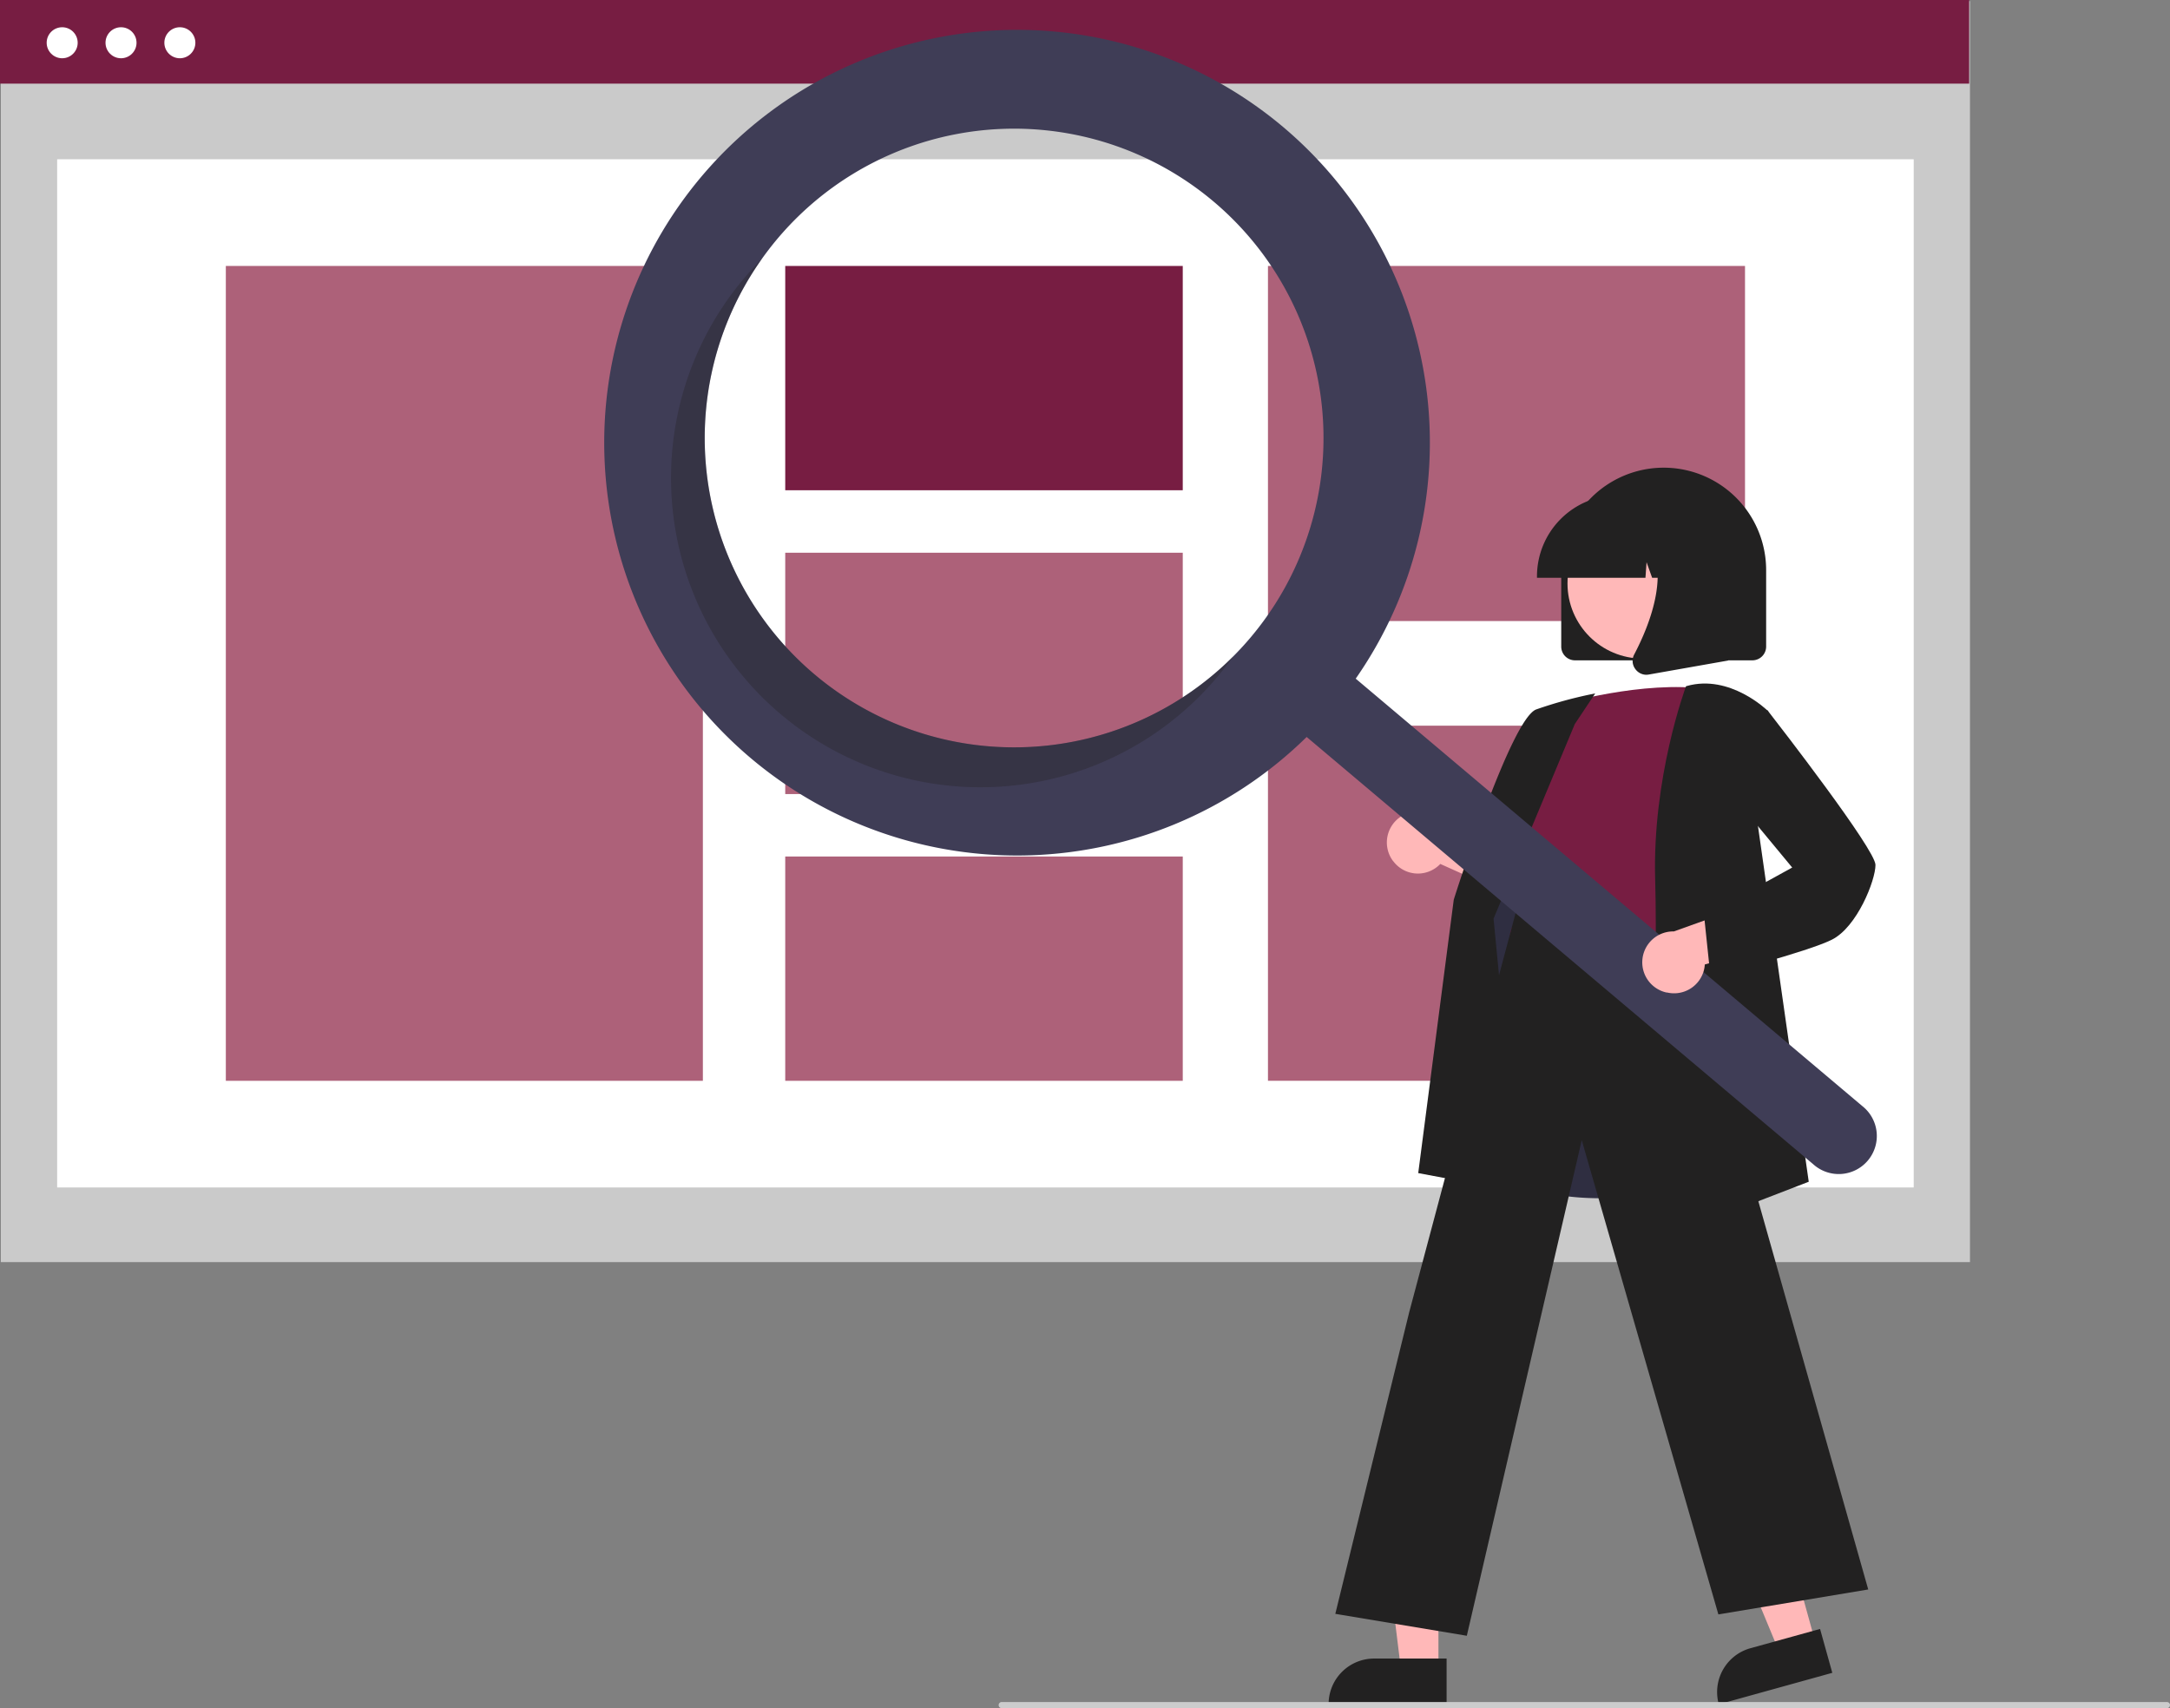 <svg id="b2448b99-d97f-419e-8dc3-d5510f0392fe" xmlns="http://www.w3.org/2000/svg" viewBox="0 0 709.53 558.59"><rect x="0" y="0" width="709.53" height="558.59" fill="#808080" stroke="none"/><defs><style>.cls-1{fill:#cacaca;}.cls-2{fill:#fff;}.cls-3{fill:#771d42;}.cls-4{fill:#ad6179;}.cls-5,.cls-9{fill:#222121;}.cls-6{fill:#ffb8b8;}.cls-7{fill:#2f2e41;}.cls-8{fill:#3f3d56;}.cls-9{opacity:0.3;isolation:isolate;}.cls-10{fill:#ccc;}</style></defs><title>destaque2</title><rect class="cls-1" x="0.27" y="0.37" width="643.86" height="412.36"/><rect class="cls-2" x="18.69" y="52.08" width="607.04" height="336.24"/><rect class="cls-3" width="643.86" height="27.35"/><circle class="cls-2" cx="20.33" cy="13.98" r="5.07"/><circle class="cls-2" cx="39.57" cy="13.98" r="5.07"/><circle class="cls-2" cx="58.81" cy="13.98" r="5.07"/><rect class="cls-4" x="73.84" y="86.97" width="155.98" height="266.47"/><rect class="cls-3" x="256.75" y="86.97" width="129.98" height="73.35"/><rect class="cls-4" x="256.75" y="180.75" width="129.98" height="78.92"/><rect class="cls-4" x="256.75" y="280.09" width="129.98" height="73.35"/><rect class="cls-4" x="414.59" y="86.97" width="155.98" height="116.12"/><rect class="cls-4" x="414.59" y="237.31" width="155.98" height="116.12"/><path class="cls-5" d="M510.48,211.44v-25a33.5,33.5,0,0,1,67,0h0v25a4.51,4.51,0,0,1-4.5,4.5H515A4.5,4.5,0,0,1,510.48,211.44Z"/><polygon class="cls-6" points="593.51 536.79 581.7 540.06 563.46 496.04 580.9 491.21 593.51 536.79"/><path class="cls-5" d="M572.32,539l22.79-6.31h0l4,14.35h0L562,557.33h0A14.87,14.87,0,0,1,572.32,539Z"/><polygon class="cls-6" points="470.33 545.88 458.07 545.88 452.24 498.59 470.33 498.59 470.33 545.88"/><path class="cls-5" d="M449.31,542.37H473v14.89H434.42A14.89,14.89,0,0,1,449.31,542.37Z"/><path class="cls-6" d="M455.54,281.6a10.06,10.06,0,0,0,14.07,2.09,9.86,9.86,0,0,0,1.33-1.17l32.59,14.65-3-18.33-30.49-11.11a10.11,10.11,0,0,0-14.53,13.87Z"/><path class="cls-7" d="M523.26,391.84c-10.24,0-20.84-1.53-29.75-6.07a38.43,38.43,0,0,1-19.71-23.56c-4.64-14.7,1.21-29.14,6.87-43.11,3.51-8.65,6.82-16.82,7.68-24.88l.3-2.86c1.34-12.85,2.5-23.94,8.9-28.11,3.32-2.15,7.78-2.28,13.64-.37l55.05,17.88-2,104.49-.33.11C563.59,385.46,544.18,391.84,523.26,391.84Z"/><path class="cls-3" d="M510.23,230.35s27-8,48-5c0,0-12,66-8,88s-69.5,8.5-54.5-12.5l5-25s-10-10-1-22Z"/><path class="cls-5" d="M497,389.86l-33.28-6.24,11.62-89.41c.78-2.5,18.78-59.14,26.95-62.21A139.8,139.8,0,0,1,520.41,227l1.18-.23-6.67,10-26.57,63.65Z"/><path class="cls-5" d="M479.61,534.92l-43-7.17,24.13-98.52,35.91-134.74.35,2.39c0,.18,3.38,17.78,53.15,10l.44-.06.12.42,60.15,212.54-49,8.16L517.19,372.85Z"/><path class="cls-5" d="M539.2,406.59l0-.76c0-.84,3-84.37,2-118s9.92-62.9,10-63.19l.09-.23.24-.07c14.12-4,26.37,8,26.49,8.12l.17.18-4,33.17,17.22,120.64Z"/><circle class="cls-6" cx="537.09" cy="190.8" r="24.56"/><path class="cls-5" d="M502.55,188.44a26.53,26.53,0,0,1,26.5-26.5h5a26.53,26.53,0,0,1,26.5,26.5v.5H550l-3.61-10.09-.72,10.09H540.2l-1.82-5.09-.36,5.09H502.55Z"/><path class="cls-5" d="M534.68,218.75a4.44,4.44,0,0,1-.35-4.71c5.29-10.07,12.71-28.7,2.87-40.18l-.71-.83h28.58V216l-26,4.59a5.4,5.4,0,0,1-.8.07A4.46,4.46,0,0,1,534.68,218.75Z"/><path class="cls-8" d="M419.58,41.55A135,135,0,1,0,427.24,241L592.85,380.7a12.45,12.45,0,1,0,16.07-19h0L443.28,221.93A135,135,0,0,0,419.58,41.55ZM408.9,208.47A101.16,101.16,0,1,1,396.83,65.93h0A101.14,101.14,0,0,1,408.9,208.47Z"/><path class="cls-9" d="M266.36,220.55a101.16,101.16,0,0,1-17.17-136q-2.9,2.93-5.61,6.12A101.16,101.16,0,1,0,398.2,221.15c1.81-2.13,3.5-4.32,5.09-6.56A101.15,101.15,0,0,1,266.36,220.55Z"/><path class="cls-6" d="M545,324.54a10.07,10.07,0,0,0,12.16-7.38,9.59,9.59,0,0,0,.26-1.76l34.44-9.55-14-12.21-30.55,10.95a10.11,10.11,0,0,0-2.31,20Z"/><path class="cls-5" d="M559.29,319.48l-2.09-19.91L586,283.7,567.21,261l3.06-25.5,7.62-3.26.23.3c3.6,4.62,35.11,45.28,35.11,50.31s-6,20.32-14.28,24.45c-8,4-37.83,11.7-39.1,12Z"/><path class="cls-10" d="M708.53,558.59h-381a1,1,0,0,1,0-2h381a1,1,0,0,1,0,2Z"/></svg>